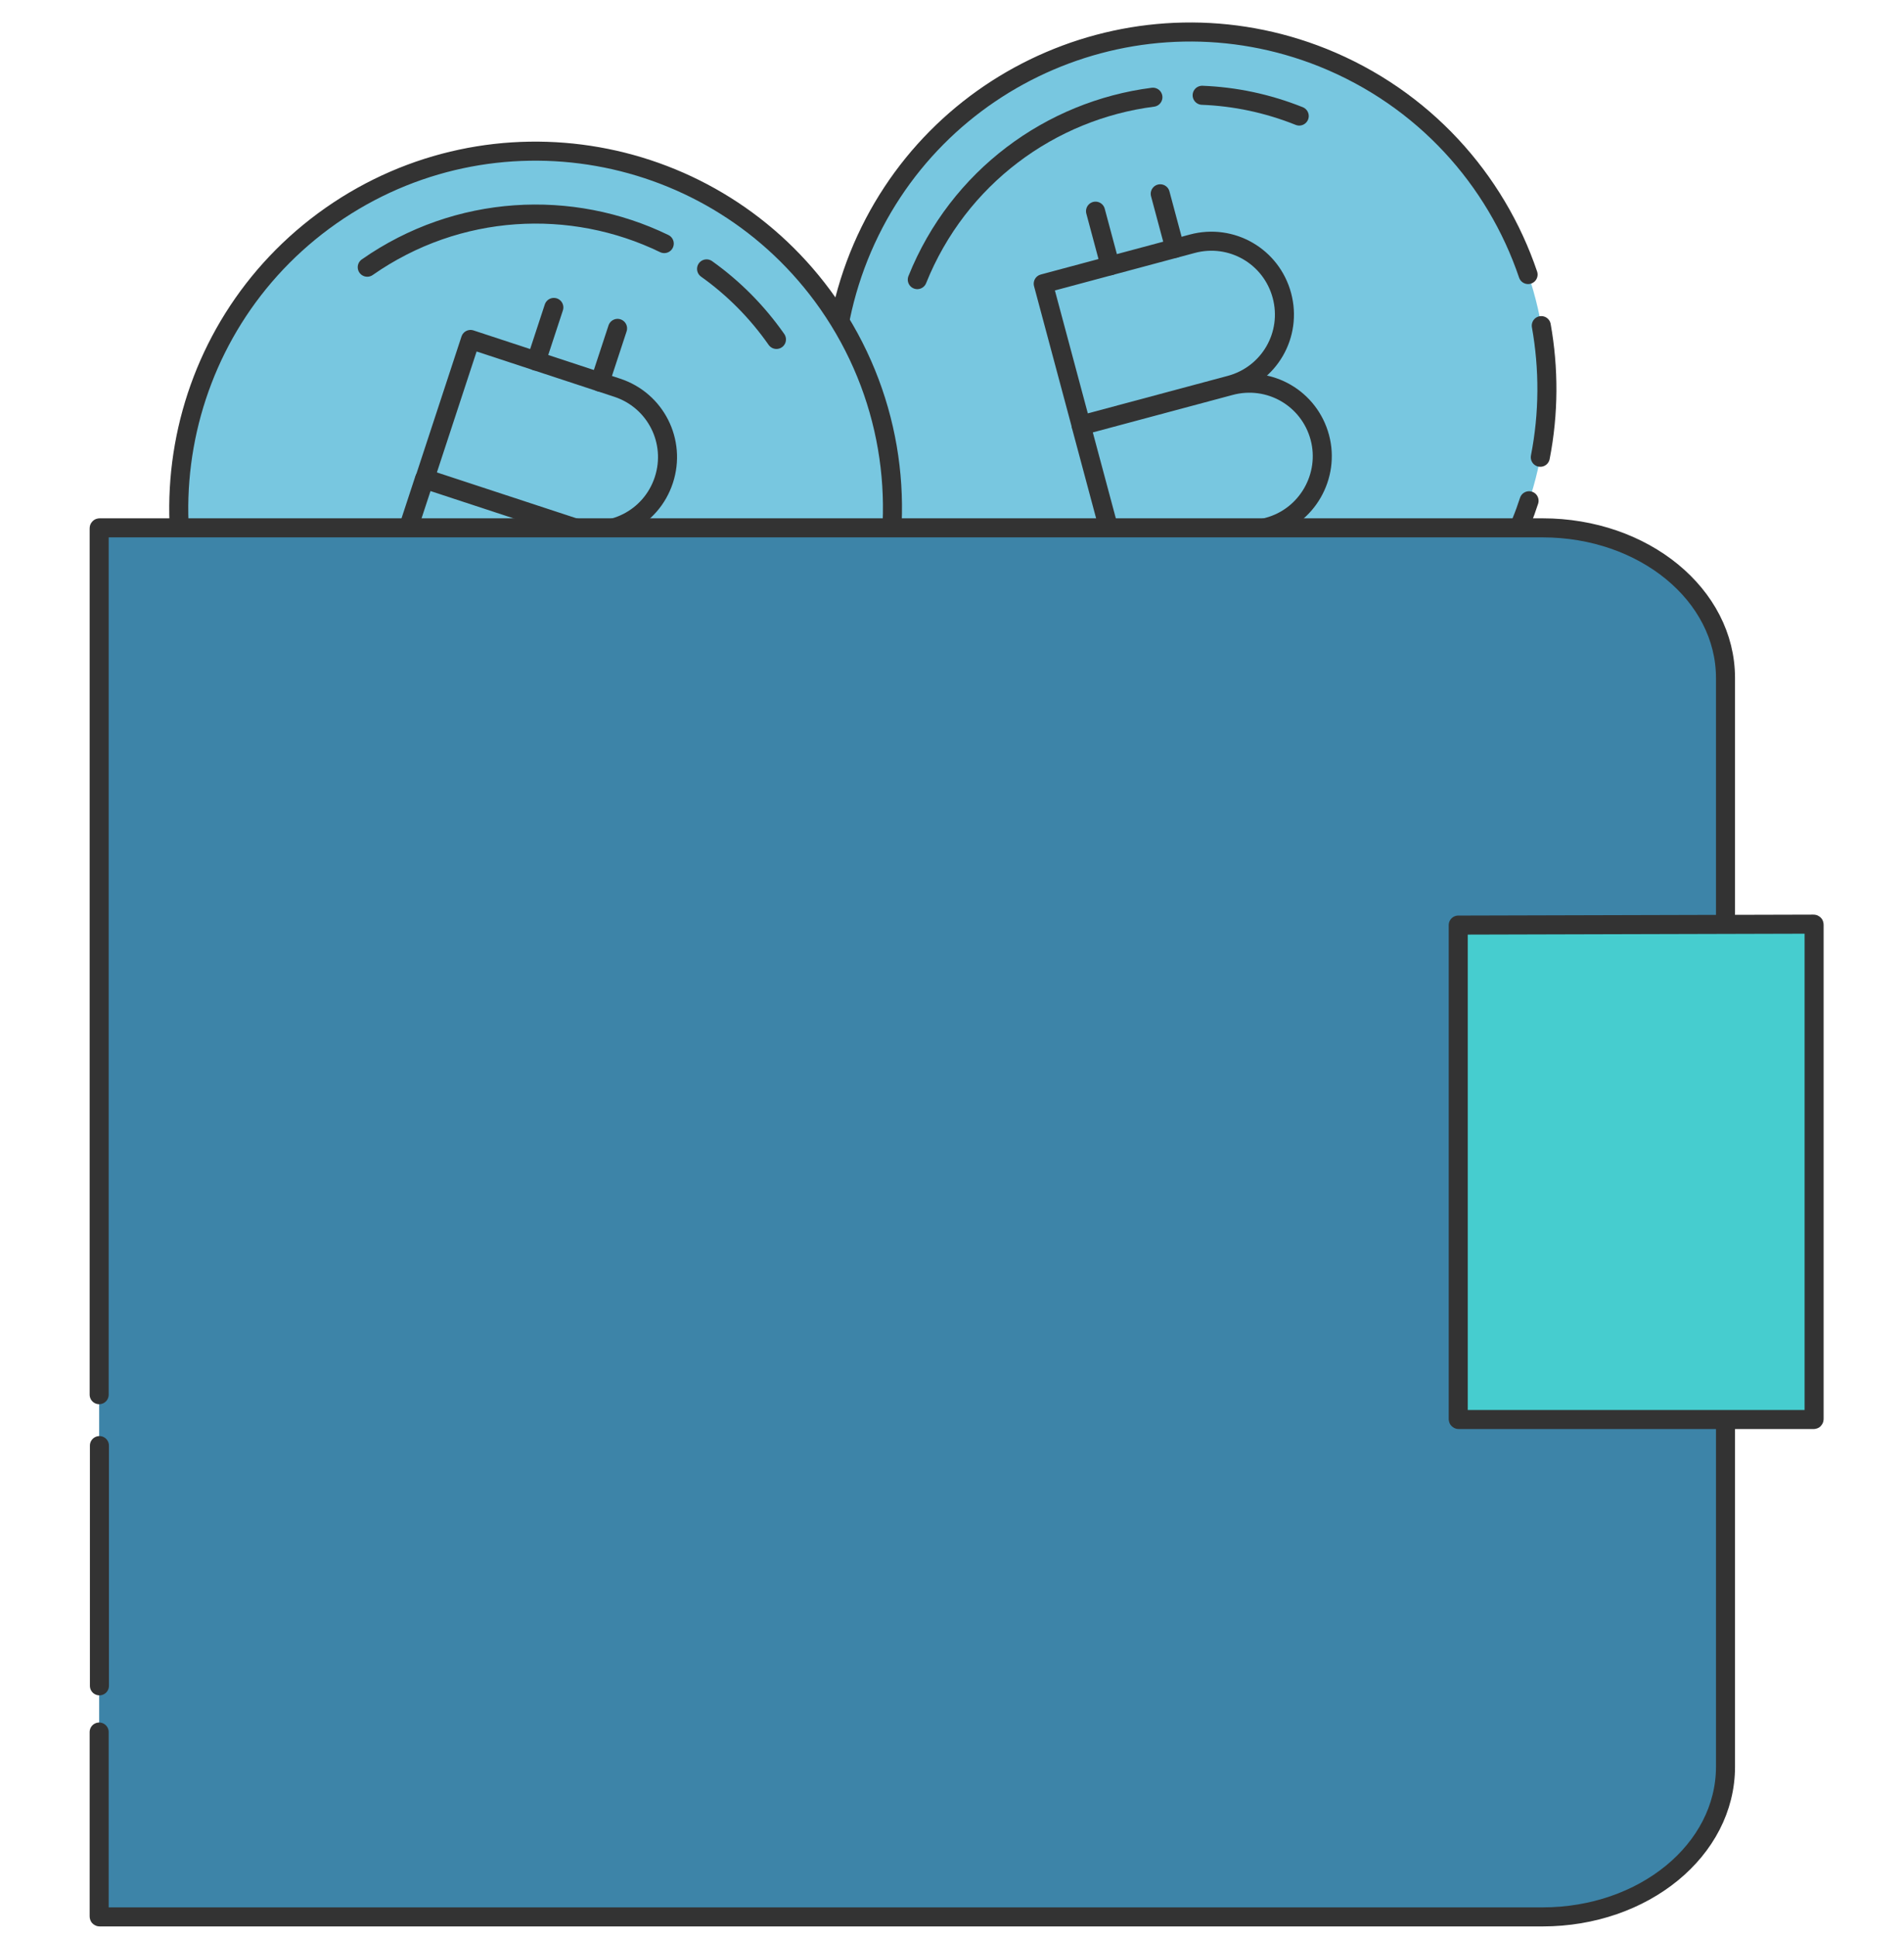<svg width="60" height="61" viewBox="0 0 60 61" fill="none" xmlns="http://www.w3.org/2000/svg">
<path d="M37.499 23.498C43.712 23.498 48.749 18.462 48.749 12.249C48.749 6.035 43.712 1 37.499 1C31.286 1 26.25 6.035 26.25 12.249C26.25 18.462 31.286 23.498 37.499 23.498Z" fill="#78C7E0"/>
<path d="M38.766 12.129L34.068 13.387L32.875 8.936L37.573 7.677C38.808 7.346 40.065 8.073 40.396 9.307C40.727 10.541 40.001 11.798 38.766 12.129Z" stroke="#333333" stroke-width="0.6" stroke-linecap="round" stroke-linejoin="round"/>
<path d="M39.961 16.599L35.263 17.858L34.07 13.407L38.768 12.149C40.003 11.818 41.26 12.543 41.591 13.777C41.916 14.991 41.195 16.268 39.961 16.599Z" stroke="#333333" stroke-width="0.6" stroke-linecap="round" stroke-linejoin="round"/>
<path d="M34.984 8.371L34.523 6.651" stroke="#333333" stroke-width="0.6" stroke-linecap="round" stroke-linejoin="round"/>
<path d="M37.023 7.823L36.562 6.104" stroke="#333333" stroke-width="0.6" stroke-linecap="round" stroke-linejoin="round"/>
<path d="M37.823 18.993L37.367 17.293" stroke="#333333" stroke-width="0.6" stroke-linecap="round" stroke-linejoin="round"/>
<path d="M39.87 18.446L39.414 16.746" stroke="#333333" stroke-width="0.6" stroke-linecap="round" stroke-linejoin="round"/>
<path d="M48.185 15.772C48.114 15.993 48.034 16.214 47.943 16.436C45.629 22.2 39.089 24.998 33.323 22.694C27.557 20.39 24.761 13.839 27.065 8.073C29.379 2.308 35.92 -0.489 41.684 1.815C44.864 3.093 47.138 5.649 48.154 8.647" stroke="#333333" stroke-width="0.6" stroke-linecap="round" stroke-linejoin="round"/>
<path d="M48.57 10.256C48.811 11.605 48.811 13.013 48.539 14.402" stroke="#333333" stroke-width="0.6" stroke-linecap="round" stroke-linejoin="round"/>
<path d="M37.883 3.001C38.91 3.041 39.936 3.253 40.942 3.655" stroke="#333333" stroke-width="0.6" stroke-linecap="round" stroke-linejoin="round"/>
<path d="M28.906 8.807C30.203 5.578 33.111 3.475 36.331 3.062" stroke="#333333" stroke-width="0.6" stroke-linecap="round" stroke-linejoin="round"/>
<path d="M10.722 25.412C15.921 28.813 22.894 27.356 26.295 22.157C29.697 16.957 28.237 9.986 23.038 6.585C17.84 3.184 10.869 4.64 7.467 9.84C4.066 15.039 5.523 22.011 10.722 25.412Z" fill="#78C7E0"/>
<path d="M18.01 16.589L13.389 15.071L14.828 10.692L19.448 12.211C20.663 12.61 21.317 13.906 20.919 15.12C20.52 16.334 19.224 16.988 18.01 16.589Z" stroke="#333333" stroke-width="0.6" stroke-linecap="round" stroke-linejoin="round"/>
<path d="M16.557 20.983L11.937 19.465L13.375 15.088L17.995 16.606C19.21 17.006 19.865 18.301 19.466 19.515C19.074 20.708 17.771 21.382 16.557 20.983Z" stroke="#333333" stroke-width="0.6" stroke-linecap="round" stroke-linejoin="round"/>
<path d="M16.897 11.374L17.453 9.683" stroke="#333333" stroke-width="0.6" stroke-linecap="round" stroke-linejoin="round"/>
<path d="M18.905 12.034L19.461 10.343" stroke="#333333" stroke-width="0.6" stroke-linecap="round" stroke-linejoin="round"/>
<path d="M13.458 21.816L14.008 20.144" stroke="#333333" stroke-width="0.6" stroke-linecap="round" stroke-linejoin="round"/>
<path d="M15.474 22.481L16.023 20.809" stroke="#333333" stroke-width="0.6" stroke-linecap="round" stroke-linejoin="round"/>
<path d="M23.892 24.796C23.711 24.942 23.523 25.083 23.326 25.218C18.233 28.776 11.229 27.537 7.665 22.452C4.102 17.367 5.348 10.354 10.433 6.791C15.525 3.233 22.53 4.473 26.093 9.557C28.054 12.368 28.557 15.752 27.767 18.817" stroke="#333333" stroke-width="0.6" stroke-linecap="round" stroke-linejoin="round"/>
<path d="M27.237 20.391C26.7 21.652 25.929 22.831 24.941 23.843" stroke="#333333" stroke-width="0.6" stroke-linecap="round" stroke-linejoin="round"/>
<path d="M22.266 8.469C23.103 9.065 23.846 9.804 24.468 10.691" stroke="#333333" stroke-width="0.6" stroke-linecap="round" stroke-linejoin="round"/>
<path d="M11.573 8.416C14.427 6.423 18.011 6.255 20.932 7.672" stroke="#333333" stroke-width="0.6" stroke-linecap="round" stroke-linejoin="round"/>
<path d="M3.125 43.927V16.65C3.125 16.625 3.125 16.625 3.156 16.625H48.608C51.801 16.625 54.375 18.735 54.375 21.354V55.646C54.375 58.265 51.801 60.375 48.608 60.375H3.156C3.125 60.375 3.125 60.375 3.125 60.35V54.553" fill="#3D84A8"/>
<path d="M3.125 43.927V16.65C3.125 16.625 3.125 16.625 3.156 16.625H48.608C51.801 16.625 54.375 18.735 54.375 21.354V55.646C54.375 58.265 51.801 60.375 48.608 60.375H3.156C3.125 60.375 3.125 60.375 3.125 60.35V54.553" stroke="#333333" stroke-width="0.6" stroke-linecap="round" stroke-linejoin="round"/>
<path d="M3.133 53.097V45.531" stroke="#333333" stroke-width="0.6" stroke-linecap="round" stroke-linejoin="round"/>
<path d="M45.953 29.137C45.953 29.107 45.953 29.107 45.953 29.137L57.138 29.107C57.167 29.107 57.167 29.107 57.167 29.137V44.681C57.167 44.71 57.167 44.71 57.138 44.71H45.982C45.953 44.71 45.953 44.71 45.953 44.681V29.137Z" fill="#46CDCF" stroke="#333333" stroke-width="0.6" stroke-linecap="round" stroke-linejoin="round"/>
</svg>
